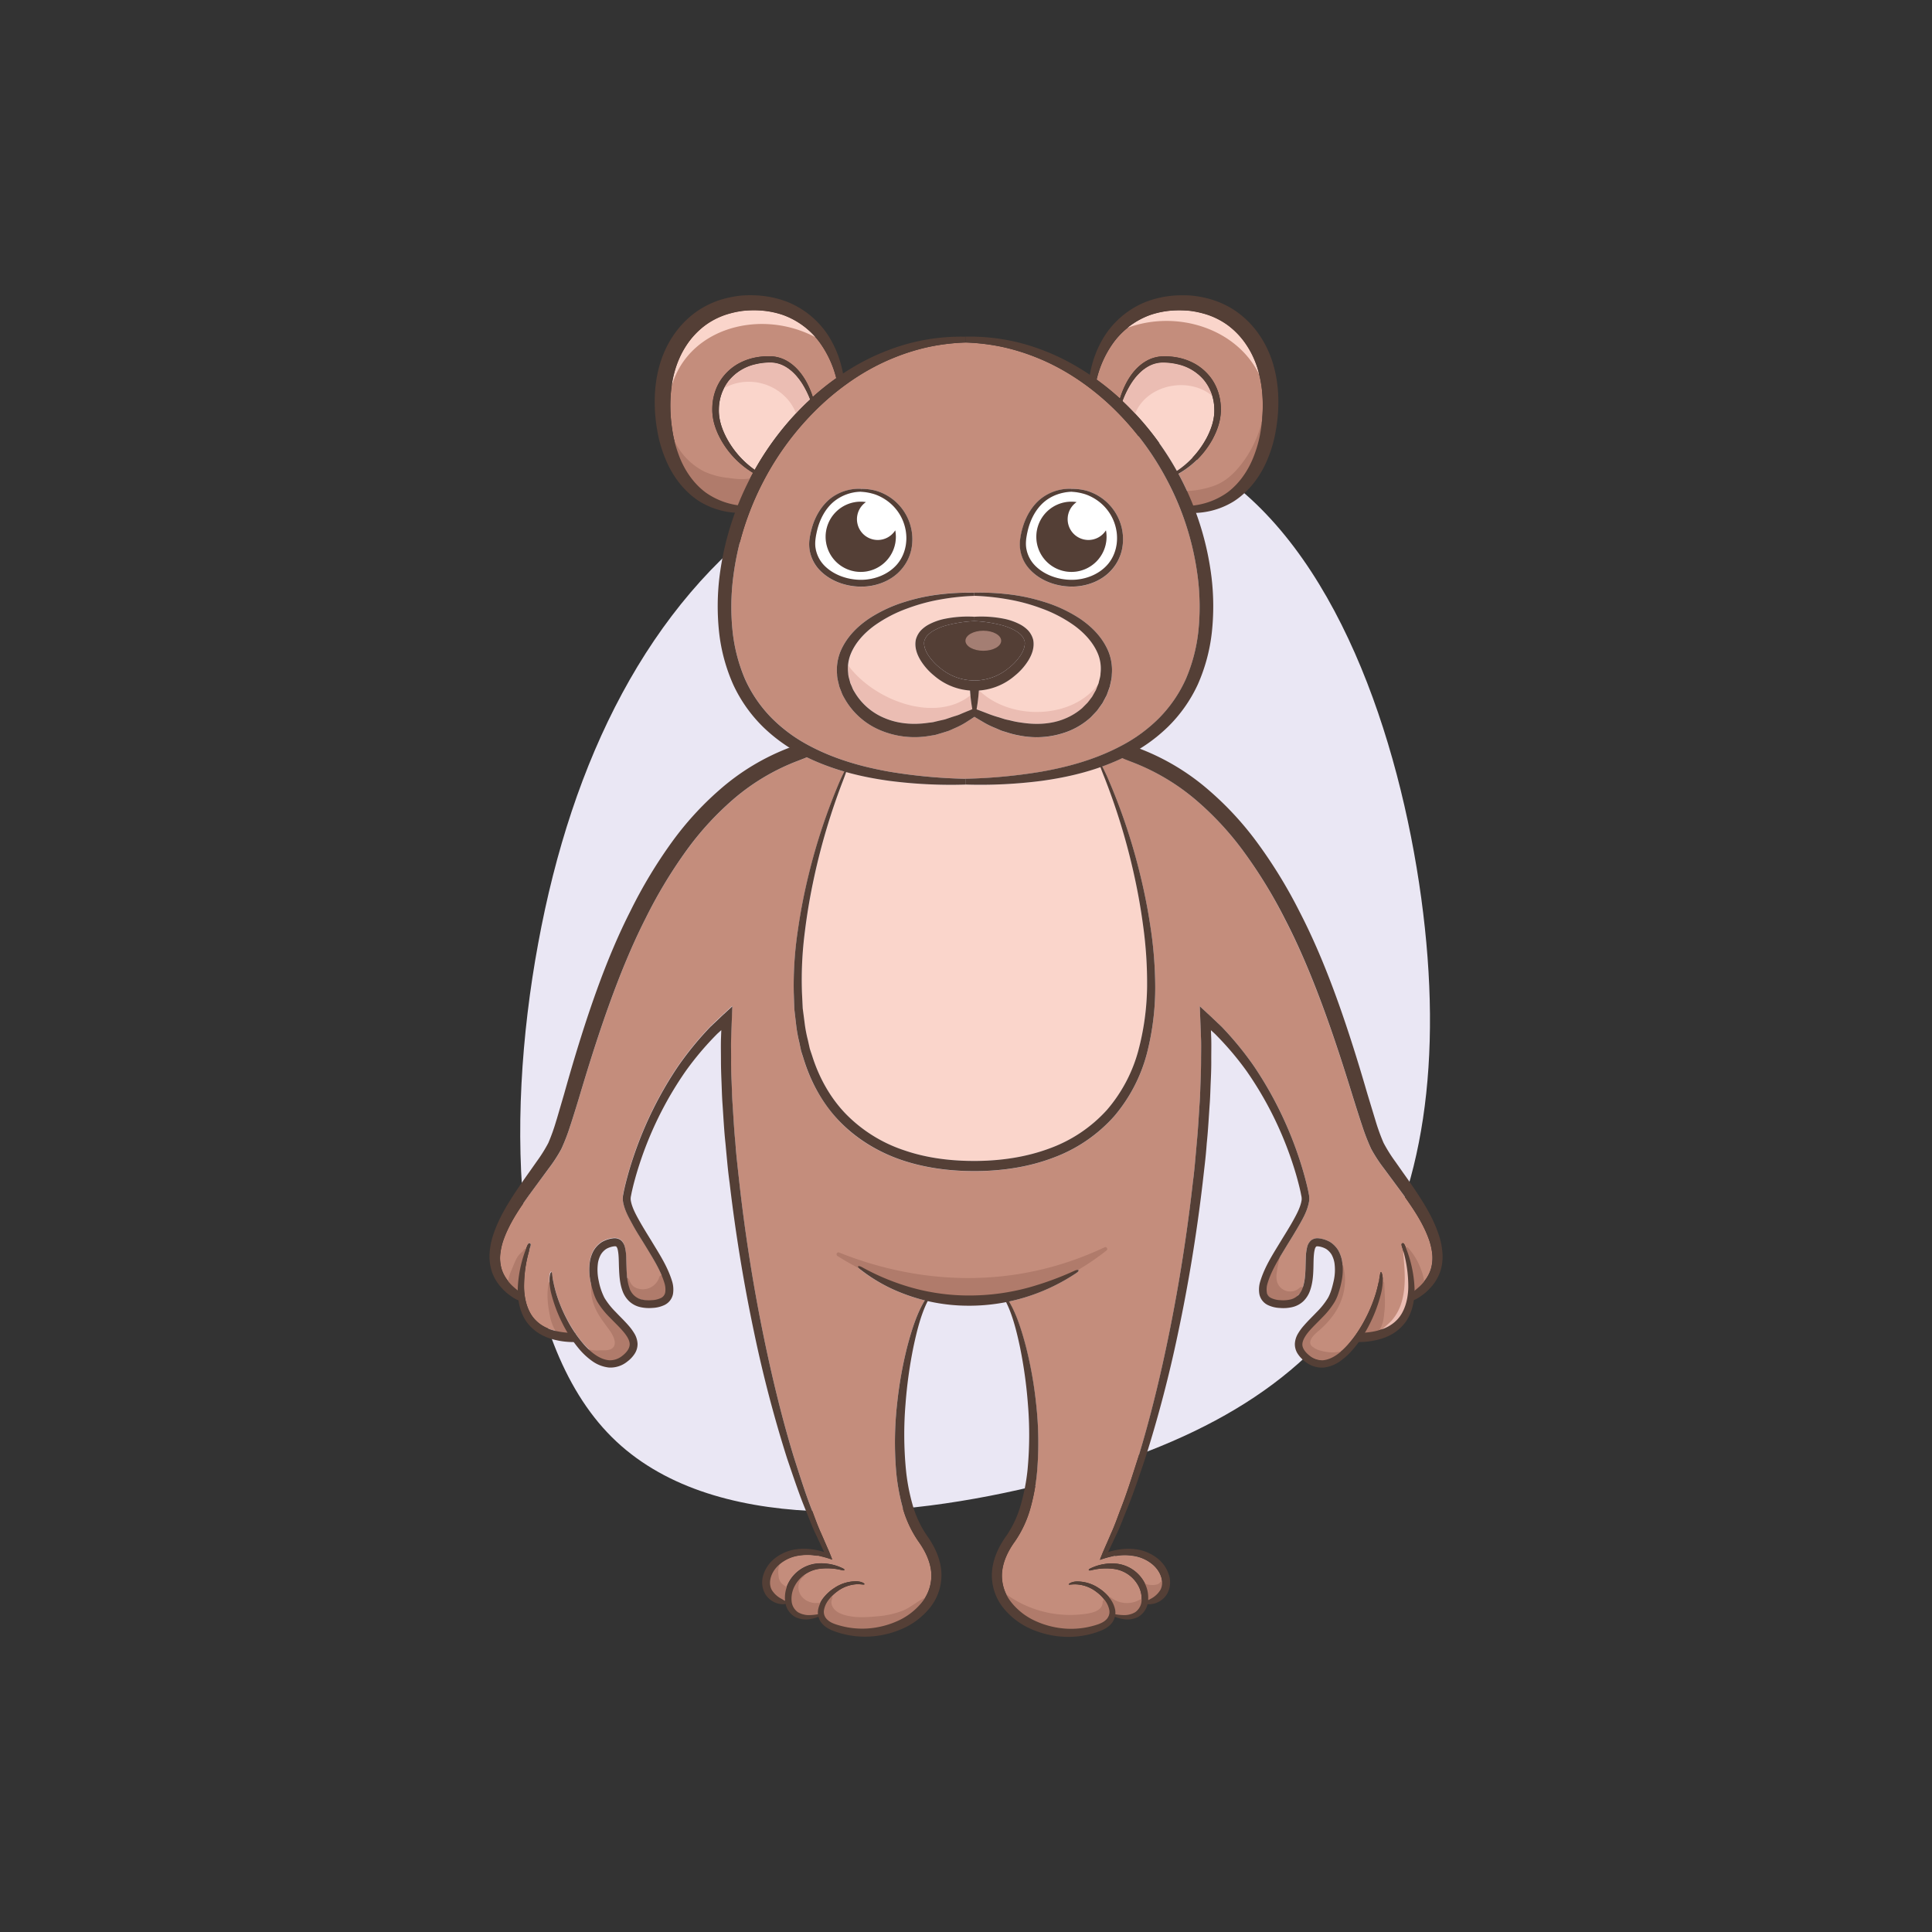 <svg id="Layer_1" data-name="Layer 1" xmlns="http://www.w3.org/2000/svg" viewBox="0 0 1200 1200"><rect x="0" y="0" width="1200" height="1200" fill="#333333" stroke="none"/><defs><style>.cls-2{fill:#c48d7c}.cls-3{fill:#fad5cb}.cls-4{fill:#ebbdb3}.cls-10,.cls-6{fill:#543f36}.cls-8{fill:#b07b6b}.cls-10{fill-rule:evenodd}</style></defs><path d="M483.09 318c-80.3 57.42-127.83 153.71-148.8 267.87C313.22 699.75 318.56 831.48 380 892.6s178.47 51.67 269.83 28.67c91.41-23.16 156.89-59.76 195.71-119.71 38.88-60.12 50.88-143.49 37.22-243.74-13.71-100.08-53.08-217-129.47-266.23-76.6-49.28-189.75-30.97-270.2 26.41z" fill="#eae7f4"/><g id="medved"><path class="cls-2" d="M784.3 248.6a96 96 0 01-1 17.39 76.29 76.29 0 01-3.94 16c-3.61 10.05-9.6 18.46-17 23.94a45.22 45.22 0 01-21.2 8.07 177.34 177.34 0 00-8.91-19.17c-.09-.18-.18-.32-.27-.5a56.19 56.19 0 0020.93-21.11c3-5.49 5.51-12 5.39-19.23-.09-7-2.17-14.55-7.12-20.45a32.28 32.28 0 00-8.5-7.27 35.71 35.71 0 00-10-3.91 41.64 41.64 0 00-10.23-1 21.78 21.78 0 00-9.81 2.53c-5.84 3.16-9.75 8.14-12.46 12.91a53.22 53.22 0 00-4.53 10.79c-.51-.51-1-.95-1.55-1.43a159.2 159.2 0 00-12.94-10.37 64 64 0 0110.08-22.48 48.73 48.73 0 0123.34-17.65 54.08 54.08 0 0115.8-2.83 73.14 73.14 0 018.35.23 57 57 0 018.29 1.61 46.69 46.69 0 0115.47 7.25 49 49 0 0112 12.82c6.65 10.04 9.42 22.18 9.81 33.86z"/><path class="cls-3" d="M782.12 232.65a57.3 57.3 0 00-7.66-18 49 49 0 00-12-12.82 46.69 46.69 0 00-15.46-7.22 57 57 0 00-8.29-1.61 73.14 73.14 0 00-8.35-.23 54.14 54.14 0 00-15.8 2.83 49.07 49.07 0 00-14.25 8c31.12-11.41 68.03.67 81.81 29.05zm-27.9 21.41c.24 6.23-1.82 12.22-4.5 17.44A57.58 57.58 0 01731 292.55a178.59 178.59 0 00-33.75-43.5 57.56 57.56 0 015.31-10.88c2.8-4.35 6.58-8.65 11.65-11.15a18.51 18.51 0 018.26-1.88 39.33 39.33 0 019.24 1.14 29.73 29.73 0 0116.19 9.92 29 29 0 016.32 17.86z"/><path class="cls-4" d="M752.92 245.85a26.47 26.47 0 00-5-9.65 29.73 29.73 0 00-16.19-9.92 39.33 39.33 0 00-9.24-1.14 18.51 18.51 0 00-8.26 1.88c-5.07 2.5-8.85 6.8-11.65 11.15a57.56 57.56 0 00-5.31 10.88c2.66 2.5 5.25 5.13 7.79 7.84 7.19-18.04 33.13-23.26 47.86-11.04z"/><path class="cls-2" d="M519.42 234.89a159.92 159.92 0 00-14.1 11.21l-.51.45a53.3 53.3 0 00-4.2-9.81c-2.72-4.74-6.61-9.74-12.46-12.91a21.81 21.81 0 00-9.81-2.53 41.64 41.64 0 00-10.23 1 35.65 35.65 0 00-10.05 3.91 32.08 32.08 0 00-8.49 7.27c-4.95 5.9-7 13.47-7.13 20.45-.12 7.22 2.36 13.74 5.4 19.23a56.3 56.3 0 0019.88 20.51c-.2.36-.38.75-.59 1.1a177.91 177.91 0 00-8.86 19 44.52 44.52 0 01-19.88-7.87c-7.45-5.48-13.45-13.89-17.05-23.94a76.29 76.29 0 01-3.94-16 96 96 0 01-1-17.39c.38-11.68 3.16-23.82 9.84-33.92a48.8 48.8 0 0112-12.82 46.69 46.69 0 0115.47-7.25 56.73 56.73 0 018.29-1.61 73.08 73.08 0 018.35-.23 54.14 54.14 0 0115.8 2.83 48.77 48.77 0 0123.34 17.65 64 64 0 019.93 21.67z"/><path class="cls-3" d="M506.61 209.54a48.89 48.89 0 00-20.4-13.94 54.14 54.14 0 00-15.8-2.83 73.08 73.08 0 00-8.35.23 56.73 56.73 0 00-8.29 1.61 46.69 46.69 0 00-15.47 7.25 49 49 0 00-12.05 12.82 61.07 61.07 0 00-9.08 25.21c10.46-36.45 55.56-48.42 89.44-30.35zm-3.47 38.56a178.84 178.84 0 00-34.37 43.76A57.57 57.57 0 01451 271.5c-2.68-5.22-4.74-11.21-4.5-17.44a29 29 0 016.35-17.86 29.67 29.67 0 0116.22-9.92 38.9 38.9 0 019.21-1.14 18.51 18.51 0 018.26 1.88c5.06 2.5 8.85 6.8 11.65 11.15a54.67 54.67 0 014.95 9.93z"/><path class="cls-4" d="M503.14 248.1a54.67 54.67 0 00-4.95-9.93c-2.8-4.35-6.59-8.65-11.65-11.15a18.51 18.51 0 00-8.26-1.88 38.9 38.9 0 00-9.21 1.14 29.67 29.67 0 00-16.22 9.92 24.83 24.83 0 00-3.2 4.94c16.7-9.39 38.11-1.6 44.81 15.61 2.83-3.01 5.71-5.91 8.68-8.65z"/><path d="M665.5 311.6a21.81 21.81 0 1021.79 21.79 21.28 21.28 0 00-.36-3.93 12.92 12.92 0 11-18.24-17.59 18.9 18.9 0 00-3.19-.27zm-28 29.45c-.71-3.66-.06-7.51.81-11.24 1.7-7.36 5.28-13.89 10.34-18.15a27.25 27.25 0 0117-6.2 33.52 33.52 0 018.67 1.58 30.67 30.67 0 018.38 4.59 28.76 28.76 0 0110.7 17.62c1.37 7.27-.24 15.59-5.57 21.58s-13.72 9.36-22.36 9.3-17.17-3.25-22.69-9a20.17 20.17 0 01-5.28-10.08zM534.62 311.6a21.81 21.81 0 1021.83 21.79 21.29 21.29 0 00-.39-3.93 12.92 12.92 0 11-18.22-17.59 18.82 18.82 0 00-3.22-.27zm-27.19 18.21c1.73-7.36 5.31-13.89 10.38-18.15a27.17 27.17 0 0116.93-6.2 33.36 33.36 0 018.68 1.58 30.19 30.19 0 018.37 4.59 28.64 28.64 0 0110.71 17.62c1.37 7.27-.24 15.59-5.55 21.58s-13.71 9.36-22.36 9.3-17.2-3.25-22.71-9a20 20 0 01-5.22-10.08c-.72-3.66-.06-7.51.77-11.24z" fill="#fff"/><path class="cls-6" d="M636.46 398.5c.39 2.53-.71 5.75-2.65 8.65a34.11 34.11 0 01-7.4 7.87 33.17 33.17 0 01-42.33 0 34.28 34.28 0 01-7.39-7.87c-1.94-2.9-3-6.12-2.66-8.65a8.24 8.24 0 011.79-3.58 15.54 15.54 0 013.49-2.89 35.2 35.2 0 018.65-3.64 81.5 81.5 0 0117.29-2.62 81 81 0 0117.26 2.62 35.34 35.34 0 018.67 3.64 15.76 15.76 0 013.49 2.89 8.13 8.13 0 011.79 3.58z"/><path class="cls-3" d="M605.25 383.06a73.43 73.43 0 00-18.31 1.25 37 37 0 00-10.07 3.58 19.29 19.29 0 00-4.83 3.6 13.34 13.34 0 00-3.25 5.94c-.93 4.83.83 9.18 3 12.76a38.56 38.56 0 008.52 9.57 40.5 40.5 0 0022.22 9.12 100.63 100.63 0 001.4 11.6 2.82 2.82 0 00-.45.18l-.48.23-.24.09-.41.18-1.76.69-3.43 1.43a67.87 67.87 0 01-6.92 2.44c-1.13.36-2.26.81-3.43 1.14l-3.48.77-3.43.84c-1.17.23-2.33.29-3.49.47-9.18 1.28-18.42.54-26.56-2.86a38.58 38.58 0 01-19.05-16.49 13.12 13.12 0 01-1.4-2.74c-.39-1-.84-1.88-1.2-2.83-.41-2-1.22-3.91-1.25-5.87a24.08 24.08 0 011.4-11.54c2.83-7.33 8.56-13.45 14.94-18.1a83.89 83.89 0 0120.63-10.73 114.84 114.84 0 0121.22-5.63 146.11 146.11 0 0120.13-2.09 146.86 146.86 0 0120.15 2.09 113.36 113.36 0 0121.23 5.66 85.29 85.29 0 0120.66 10.73c6.38 4.68 12.07 10.83 14.9 18.19a24.68 24.68 0 011.37 11.57c0 2-.8 4-1.19 6l-1.13 2.86-.57 1.46-.77 1.34-1.52 2.75-1.91 2.5-.92 1.25-1.14 1.13-2.23 2.27a40.59 40.59 0 01-11 6.65c-8.11 3.28-17.44 3.75-26.66 2.32a52 52 0 01-7-1.37c-1.17-.27-2.36-.44-3.49-.8l-3.49-1.11c-2.29-.77-4.71-1.31-7-2.32l-3.49-1.37-3.52-1.31a99.14 99.14 0 001.45-11.67 40.53 40.53 0 0022.24-9.12 38.48 38.48 0 008.5-9.57c2.17-3.58 3.9-7.93 3-12.76a13.74 13.74 0 00-3.25-5.94 19.84 19.84 0 00-4.83-3.6 36.85 36.85 0 00-10.11-3.58 73.23 73.23 0 00-18.3-1.25z"/><path class="cls-4" d="M608.16 428.86h-.2a98.91 98.91 0 01-1.37 11.63l3.52 1.31 3.49 1.37c2.26 1 4.68 1.55 7 2.32l3.49 1.11c1.13.36 2.32.53 3.49.8a52 52 0 007 1.37c9.22 1.44 18.55 1 26.66-2.32a40.59 40.59 0 0011-6.65l2.23-2.27 1.14-1.13.92-1.25 1.91-2.5 1.52-2.75.77-1.34.57-1.46 1-2.44c-15.64 21.9-54.24 23.34-74.14 4.2zm-81.31-15.57a19.32 19.32 0 00.08 4.86c0 2 .84 3.9 1.25 5.87.36 1 .81 1.88 1.2 2.83a13.12 13.12 0 001.4 2.74 38.58 38.58 0 0019.05 16.49c8.14 3.4 17.38 4.15 26.56 2.86 1.16-.18 2.32-.24 3.49-.47l3.43-.84 3.48-.77c1.17-.33 2.3-.78 3.43-1.14a67.87 67.87 0 006.92-2.44l3.43-1.43 1.76-.69.41-.18.24-.09.48-.23a2.82 2.82 0 01.45-.18c-.58-3.14-.93-6.11-1.16-8.58-22.06 17.52-59.99 3.1-75.9-18.61z"/><path class="cls-2" d="M605.25 368.12a147.16 147.16 0 00-20.57.93 117 117 0 00-22.15 4.62A87.12 87.12 0 00540.11 384c-7.13 4.74-14 11.24-17.92 20.21a30.65 30.65 0 00-2.29 14.61c0 2.57.83 4.95 1.37 7.43.38 1.19.89 2.35 1.34 3.54a19.55 19.55 0 001.61 3.43 46 46 0 0022.45 20.3 54.58 54.58 0 0031 3.49c1.31-.24 2.63-.36 3.91-.71l3.81-1.14 3.79-1.19c1.22-.51 2.41-1.07 3.61-1.61a50.1 50.1 0 007-3.61l3.34-2.11 2.15-1.4.74.44 1.67 1.05 3.37 2a51.93 51.93 0 007.07 3.46l3.63 1.55c1.23.51 2.51.81 3.76 1.2a47.72 47.72 0 007.66 1.93 54.19 54.19 0 0031.07-2.89 46.21 46.21 0 0013.17-8.32l2.69-2.8 1.31-1.4 1.13-1.55 2.24-3.13 1.79-3.37.86-1.7.66-1.76 1.28-3.57c.45-2.48 1.22-4.86 1.22-7.4a31.12 31.12 0 00-2.24-14.61c-3.9-9-10.79-15.53-17.91-20.3A87.89 87.89 0 00648 373.7a115.71 115.71 0 00-22.18-4.65 147.85 147.85 0 00-20.57-.93zm138.83-8.64a146.26 146.26 0 01.3 32.31 102.94 102.94 0 01-7.78 29.93 82.65 82.65 0 01-16.69 24.36 94.92 94.92 0 01-22.13 16.46 8 8 0 01-.86.47c-16.55 8.89-34.22 13.57-50.77 16.43a327.39 327.39 0 01-46.48 4.29 327.12 327.12 0 01-46.47-4.29c-16.55-2.86-34.2-7.54-50.77-16.44-.84-.44-1.7-.89-2.54-1.37a96.37 96.37 0 01-20.45-15.56 82.46 82.46 0 01-16.69-24.36 103 103 0 01-7.75-29.92 146.87 146.87 0 01.3-32.31 170.21 170.21 0 019.72-40 179.23 179.23 0 019.3-20.87 177.29 177.29 0 0135.87-47.22 157.67 157.67 0 0115.56-12.79 139 139 0 0129-16.22 135.27 135.27 0 0123-7.1 137.7 137.7 0 0121.94-2.56 137.56 137.56 0 0121.94 2.56 135.09 135.09 0 0123 7.1c15.47 6.26 30.77 16.13 44.6 29a177.47 177.47 0 0135.86 47.22 184.61 184.61 0 019.48 21.32 171.52 171.52 0 019.51 39.56zm-47.22-18.13a30.8 30.8 0 000-12.79A31.35 31.35 0 00675 304.83a33.77 33.77 0 00-9.36-1.19 28.93 28.93 0 00-18.72 5.84c-5.82 4.47-10 11.57-12 19.47a39.66 39.66 0 00-1.22 6.08 22.49 22.49 0 00.09 6.65 23.82 23.82 0 006 12.22c6.44 6.83 16 10.35 25.67 10.47s19.41-3.7 25.43-10.89a27.74 27.74 0 005.97-12.13zm-130.85 0a31.4 31.4 0 00-21.88-36.52 34 34 0 00-9.39-1.19 28.82 28.82 0 00-18.69 5.84C510.21 314 506 321.05 504 329a48.45 48.45 0 00-1.23 6.08 23.22 23.22 0 006.17 18.87c6.41 6.83 16 10.35 25.64 10.47S554 360.67 560 353.48a28.07 28.07 0 006-12.13z"/><path class="cls-2" d="M321.58 799.86v1.64c-.86-.68-1.87-1.55-3-2.56-2.92-2.77-6.61-7.31-7.57-13.15a23 23 0 01-.18-7.63 38.63 38.63 0 011.76-7.63c3.58-10.38 10-19.86 16.31-28.62l11.74-15.86a93.06 93.06 0 008-12.26 120.39 120.39 0 005.46-14.22l.63-1.84c1.69-5.25 3.3-10.5 4.88-15.69 10.77-36.07 24.09-77.51 41.29-111.37a293.07 293.07 0 0125.38-42.22 183.24 183.24 0 0127-30 134.19 134.19 0 0141.65-25.61l4.07-1.54a11.87 11.87 0 002.05-1 140.36 140.36 0 0023.41 8.94c-.84 1.58-1.88 3.79-3 6.38a372 372 0 00-19.14 57.66 354.13 354.13 0 00-6.77 34.85 231.37 231.37 0 00-2.55 38.51c.12 3.34.24 6.7.36 10.1.39 3.4.78 6.83 1.19 10.26a84.18 84.18 0 001.85 10.31c.39 1.73.75 3.46 1.14 5.22s1 3.4 1.58 5.1a96.2 96.2 0 0021.76 38.31c10.43 11.12 24.12 19.52 39 24.59s31 7.1 47.11 6.92 32.13-2.62 46.89-8.2a94 94 0 0038.19-25.91 98.42 98.42 0 0020.33-39.11 163.59 163.59 0 005.13-41.17 252 252 0 00-3.13-38.43 351.26 351.26 0 00-7.1-34.79 365.94 365.94 0 00-19.67-57.48 142.51 142.51 0 00-3-6.32 131.18 131.18 0 0012.55-5.21 13.82 13.82 0 001.91.89l4 1.55A136.42 136.42 0 01745 498.82a187.46 187.46 0 0127.28 29.87 296.66 296.66 0 0125.72 42.1c17.77 34.13 31.43 75.33 42.46 111.14 1.61 5.18 3.25 10.4 5 15.65l.63 1.82a124.86 124.86 0 005.55 14.22 94.45 94.45 0 008 12.25l11.71 15.83c6.59 9.21 12.79 18.33 16.37 28.68a40.09 40.09 0 011.79 7.78 24.31 24.31 0 01-.21 7.69c-1 5.84-4.65 10.41-7.57 13.15-1.23 1.07-2.27 2-3.13 2.65v-1.76a76.75 76.75 0 00-5.79-25.89c-.44-1-.89-2.09-1.76-1.79s-.47 1.4-.15 2.47a78.9 78.9 0 013.82 25.16c-.21 8.29-2.71 15.54-6.92 19.83-3.45 3.64-8 6-14 7.21a44.4 44.4 0 01-6.14.84c1.28-2.15 2.45-4.3 3.52-6.47a89.48 89.48 0 006.46-17.25 34.78 34.78 0 001.19-10.05c-.15-2.5-.74-3.88-1.1-3.82s-.54 1.44-.93 3.7a89.46 89.46 0 01-2.17 9.33 91.82 91.82 0 01-6.8 16.43 88.55 88.55 0 01-5.28 8.79 65 65 0 01-5.3 6.8c-4.21 4.68-9.6 9.21-15.62 9.72a12 12 0 01-8.29-2.92c-2.57-2-4.59-4.62-4.41-7.22s2.14-5.6 4.5-8.28 5.18-5.37 7.9-8.2a51.37 51.37 0 007.67-9.68 29.2 29.2 0 002.5-6 45.4 45.4 0 001.61-6.09 36.17 36.17 0 00.51-13.08 21.12 21.12 0 00-2.33-6.65 15.74 15.74 0 00-5.15-5.34 18.07 18.07 0 00-7-2.29 6.48 6.48 0 00-4.86 1.28 8.36 8.36 0 00-2.35 3.9 31.16 31.16 0 00-.9 7l-.18 6.5c-.15 4.26-.47 8.5-1.82 12.19a10.44 10.44 0 01-7.69 7.16 20 20 0 01-6 .38 14.77 14.77 0 01-5.66-1.25 4.82 4.82 0 01-2.84-3.52 12.93 12.93 0 01.45-5.72c2.45-8.26 7.63-16.25 12.49-24.27 2.48-4 5-8.08 7.43-12.34s4.8-8.56 5.84-14.1a10.52 10.52 0 00.15-2.21 12.92 12.92 0 00-.2-2.15c-.24-1.22-.45-2.45-.75-3.67-.53-2.41-1.13-4.83-1.78-7.21-1.29-4.8-2.81-9.54-4.42-14.28a239.37 239.37 0 00-11.68-28 230.9 230.9 0 00-15.57-26.71 204 204 0 00-20-24.42c-2.41-2.26-4.83-4.56-6.92-6.5-2.8-2.62-5.18-4.79-6.64-6.17.23 6.89.5 13.78.77 20.63.12 4.33 0 8.68 0 13s-.12 8.65-.3 12.91-.27 8.56-.53 12.82c-.6 8.47-1 16.9-1.79 25.22-.39 4.15-.75 8.29-1.11 12.4s-.89 8.2-1.34 12.26c-3.66 32.49-8.61 63.35-14.37 92s-12.22 55-19.4 78.46c-3.76 11.69-7.22 22.84-11.24 33-1.94 5.13-3.67 10.14-5.82 14.76-1 2.42-2 4.77-3.07 7.07-.71 1.64-1.43 3.28-2.11 4.92-.6 1.46-1.26 3-1.73 4.38a62.8 62.8 0 017-2.06l1.7-.42c.24-.14.72 0 .84 0h.59c.78-.09 1.52-.24 2.27-.3a33 33 0 018.35.3 24.25 24.25 0 0112 5.36c5.78 5 7.19 11.72 4.77 16a15.34 15.34 0 01-6.08 5.49c-.57.32-1.1.62-1.52.89A19.79 19.79 0 00711 983.3a22.35 22.35 0 00-17.89-12.11 30.74 30.74 0 00-15.89 3c-.65.3-1 .69-.95 1s.66.33 1.34.18a37.39 37.39 0 0115-.78 20.37 20.37 0 0114.61 10.65 16.85 16.85 0 011.84 9.21 9.21 9.21 0 01-3.87 6.91 13 13 0 01-7.34 1.82 27.71 27.71 0 01-5.09-.53 10.53 10.53 0 00-.12-2.93 17.41 17.41 0 00-4-7.93 26.78 26.78 0 00-6.08-5.3 24.07 24.07 0 00-13.8-4.21c-3.22.12-5.13 1.52-4.95 1.82s2.12-.18 5 0a22.18 22.18 0 0112.19 4.62 24.16 24.16 0 015.13 5.07 14.47 14.47 0 012.89 6.47 6.62 6.62 0 01-2.24 5.93c-1.75 1.61-4.23 2.57-7.06 3.37a52.33 52.33 0 01-17.68 2 54.49 54.49 0 01-18.42-4.5 40.61 40.61 0 01-15.51-11.81 26.58 26.58 0 01-5.78-18.51c.54-6.74 3.64-13.36 8-19.32a69.07 69.07 0 009.93-21.73 123.93 123.93 0 003.9-22.3 216.16 216.16 0 00-.65-41.62 252.37 252.37 0 00-6.45-35.77c-2.78-10.53-5.91-20-10.38-27.58a115.06 115.06 0 0014.22-4 120.57 120.57 0 0027.43-13.62c1.19-.75 1.85-1.52 1.64-1.88s-1.22-.24-2.5.33a195.52 195.52 0 01-28.09 10.31 143.52 143.52 0 01-16.75 3.55 135.77 135.77 0 01-21.63 1.52 130.69 130.69 0 01-38.16-5.87 144.86 144.86 0 01-27.45-11.69c-1.22-.65-2.24-.86-2.45-.5s.36 1.13 1.46 2a100.22 100.22 0 0026.78 15 97.58 97.58 0 0013.23 4.11 1.67 1.67 0 00-.15.24c-4.62 7.66-7.78 17.29-10.61 28a248.18 248.18 0 00-6.41 35.77 216.13 216.13 0 00-.66 41.62 126.56 126.56 0 003.88 22.3 69.84 69.84 0 0010 21.73c4.32 6 7.42 12.58 8 19.32a26.59 26.59 0 01-5.79 18.51A40.45 40.45 0 01557.1 1007a54.15 54.15 0 01-18.39 4.5 52.3 52.3 0 01-17.68-2 17.32 17.32 0 01-7.07-3.37 6.62 6.62 0 01-2.23-5.93 14 14 0 012.89-6.47 24.16 24.16 0 015.13-5.07 22.07 22.07 0 0112.19-4.66c2.83-.15 4.77.48 4.95 0s-1.7-1.7-4.92-1.82a24.16 24.16 0 00-13.83 4.21 27.35 27.35 0 00-6.06 5.3 17.49 17.49 0 00-4 7.93 9.5 9.5 0 00-.12 2.93 27.73 27.73 0 01-5.1.53 13 13 0 01-7.33-1.82 9.22 9.22 0 01-3.88-6.91 16.68 16.68 0 011.85-9.21 20.35 20.35 0 0114.61-10.65 37.37 37.37 0 0115 .78c.69.15 1.23.09 1.35-.18s-.3-.66-1-1a30.7 30.7 0 00-15.89-3 22.39 22.39 0 00-17.89 12.11 19.84 19.84 0 00-2.14 11.06c-.54-.36-1.25-.78-2.12-1.28a15 15 0 01-6.08-5.49c-2.44-4.26-1-10.94 4.77-16a24 24 0 0112-5.36 33.08 33.08 0 018.35-.3c.75.06 1.52.21 2.3.3h.56c.12.06.63-.11.84 0l1.7.42a62.8 62.8 0 017 2.06c-.44-1.34-1.13-2.92-1.7-4.38l-2.14-4.92c-1-2.3-2-4.65-3.07-7.07-2.15-4.62-3.88-9.63-5.82-14.76-4-10.13-7.45-21.28-11.21-33-7.18-23.49-13.65-49.87-19.43-78.46s-10.71-59.48-14.34-92q-.68-6.09-1.34-12.26c-.39-4.11-.75-8.25-1.11-12.4-.83-8.32-1.22-16.75-1.82-25.22-.26-4.26-.35-8.53-.53-12.82s-.33-8.59-.3-12.91-.09-8.64 0-13c.24-6.85.51-13.74.77-20.63l-6.67 6.17c-2.09 1.94-4.51 4.24-6.89 6.5a204 204 0 00-20 24.42 230.9 230.9 0 00-15.57 26.71 239.59 239.59 0 00-11.71 28c-1.61 4.74-3.1 9.48-4.41 14.28-.63 2.38-1.26 4.8-1.79 7.21-.3 1.22-.51 2.45-.75 3.67a13.39 13.39 0 00-.12 4.38c1.05 5.54 3.55 9.78 5.87 14.1s4.92 8.32 7.4 12.34c4.86 8 10.05 16 12.49 24.27a12.5 12.5 0 01.45 5.72 4.82 4.82 0 01-2.84 3.52 14.77 14.77 0 01-5.66 1.25 20 20 0 01-6-.38 10.48 10.48 0 01-7.69-7.16c-1.34-3.69-1.67-7.93-1.82-12.19l-.18-6.5a31.16 31.16 0 00-.9-7 7.89 7.89 0 00-2.35-3.9 6.45 6.45 0 00-4.86-1.28 18.12 18.12 0 00-7 2.29 15.74 15.74 0 00-5.15 5.34 20.33 20.33 0 00-2.3 6.65 35.52 35.52 0 00.48 13.08 50.4 50.4 0 001.61 6.09 29.36 29.36 0 002.53 6 50.07 50.07 0 007.66 9.66c2.75 2.83 5.52 5.45 7.9 8.2s4.42 5.63 4.51 8.28-1.85 5.22-4.42 7.22a12 12 0 01-8.28 2.92c-6-.51-11.42-5-15.63-9.72a64.31 64.31 0 01-5.42-7 90.72 90.72 0 01-5.16-8.61 89.5 89.5 0 01-6.77-16.43 90.9 90.9 0 01-2.2-9.33c-.36-2.26-.51-3.67-.93-3.7s-.95 1.32-1.1 3.82a34.78 34.78 0 001.36 10.33 91.5 91.5 0 006.49 17.27c1.07 2.17 2.24 4.32 3.52 6.47a44.65 44.65 0 01-6.11-.84c-6-1.19-10.59-3.57-14-7.21-3.16-3.25-5.4-8.23-6.35-14.07a35.73 35.73 0 01-.54-5.76 79.66 79.66 0 013.79-25.16c.35-1.07.71-2.17-.15-2.47s-1.29.68-1.76 1.79a76 76 0 00-5.82 25.84z"/><path class="cls-3" d="M683.53 476.46c.57 1.7 1.44 4 2.51 6.59a400.89 400.89 0 0117.77 57.63c2.47 10.94 4.65 22.47 6.26 34.58a254.6 254.6 0 012.41 37.74 162.19 162.19 0 01-5.48 39.68 93.66 93.66 0 01-19.44 36.7 88.88 88.88 0 01-35.84 24c-14 5.21-29.27 7.54-44.77 7.69s-30.92-1.67-45.05-6.5a90.38 90.38 0 01-36.67-22.81c-9.87-10.25-16.63-22.83-20.75-35.86-.5-1.61-1.13-3.22-1.58-4.86s-.74-3.31-1.1-5a82.38 82.38 0 01-1.94-9.9c-.42-3.34-.86-6.61-1.28-9.89-.15-3.31-.33-6.59-.48-9.84a231.43 231.43 0 011.9-37.69c1.46-12.14 3.52-23.68 5.93-34.62a405.09 405.09 0 0117.23-57.83c1-2.69 1.91-5 2.48-6.71a199.77 199.77 0 0026.69 5.44 298.19 298.19 0 0047.34 2.32A298 298 0 00647 485a184.25 184.25 0 0036.53-8.54z"/><ellipse cx="610.76" cy="397.98" rx="11.09" ry="6.23" fill="#a47e73"/><path class="cls-8" d="M352.74 826.72c-3.17-5.56-6.1-11.29-7.63-17.5l-.72-3.52a1.21 1.21 0 00-1.31-1.06 33.11 33.11 0 01.57-6.66c.39-1.87-2.48-2.67-2.87-.79-1.38 6.68-.57 13.52.8 20.13a27.56 27.56 0 003.12 8.76c1.56 2.53 3.94 3 6.76 2.88a1.5 1.5 0 001.28-2.24zm-27.51-50.35c-.17.28-.31.56-.48.84a13.85 13.85 0 00-3.45 3.67 32.64 32.64 0 00-2.21 4.67q-1.05 2.48-2.09 5a13.64 13.64 0 00-.86 2.75 12.27 12.27 0 00-.55 4.45 2.4 2.4 0 001.55 2.39 15.4 15.4 0 013.41 2 1.49 1.49 0 001.81-.23 1.57 1.57 0 00.23-1.81c-.11-.24-.25-.47-.38-.7a1.63 1.63 0 00.59-1.16v-4.34c.14-.79.27-1.58.46-2.36.51-2.08 1.14-4.14 1.64-6.22a1.4 1.4 0 00-.43-1.4c1.12-2 2.21-4 3.36-6a1.49 1.49 0 00-2.6-1.55zm534.57 20.85a1.39 1.39 0 00-.5-1.07v-.66c0-1.92-3-1.93-3 0 .08 3.18.2 6.37.3 9.56a1.23 1.23 0 00-.38.13A3.3 3.3 0 00855 809a1 1 0 000 .17 34 34 0 01-2.81 8.13c-1.22 2.42-2.83 4.58-4.25 6.88-1.19 1.94-2.57 4.52.63 5.15A7.31 7.31 0 00855 828c3.28-2.79 4.46-7.69 4.71-12 .95-6.14.29-12.57.09-18.78zm23.02-8.22a41.65 41.65 0 00-8.07-13.81c-1.27-1.44-3.37.68-2.11 2.11.6.68 1.15 1.39 1.7 2.11a1.49 1.49 0 00-.67 2.05c3.17 5.85 3.34 12.66 3.49 19.16a1.51 1.51 0 002.25 1.28c2.22-.94 5.4-2.34 5.22-5.19a30.26 30.26 0 00-1.81-7.71zm-75.53 10.79a8.56 8.56 0 01-12.82-1.11c-1.65-2.28-1.84-5-1.52-7.77.37-3.18 1.16-6.34 1.78-9.48.31-1.56-1.91-2.74-2.72-1.14-3.33 6.54-7.37 14.65-5.35 22.21 2.14 8 13.12 6.31 18.66 3.41a1.35 1.35 0 00.61-1.78 11.49 11.49 0 003.47-2.23c1.4-1.32-.71-3.42-2.11-2.11zm-394.89-6.62a1.51 1.51 0 00-2.88 0 10.66 10.66 0 01-14.83 6.58c-2.14-1-3.08-2.79-3.9-4.94-.69-1.77-3.57-1-2.88.8a12.91 12.91 0 003.61 5.59c-1.1.32-1.14 2.08-.21 2.74a22.09 22.09 0 0016.93 3.66c2.75-.55 5-2.23 5.47-5.11.51-3.06-.38-6.43-1.31-9.32zM708 993.55a16.21 16.21 0 01-17.75-1.1 1.53 1.53 0 00-2.1 0 1.48 1.48 0 000 2.1 18.92 18.92 0 002.88 1.83 2.76 2.76 0 00-1.85 1.12c-.07-.2-.1-.39-.18-.59a1.18 1.18 0 00-1.28-.69 10.67 10.67 0 00.15-1.17 1.5 1.5 0 00-3 0c0 6.17-8.27 7.12-12.85 7.62a67.64 67.64 0 01-46.7-12.2c-1-.72-2.68.49-2.19 1.68 3.47 8.37 12.74 12.34 20.62 15.51a61 61 0 0014.65 4.34 21.08 21.08 0 006.49-.2 1.25 1.25 0 001.12.47c5.84-.33 12.68-.76 18-3.54a10.51 10.51 0 005.48-6.92 7.27 7.27 0 004.84 2.17 37.42 37.42 0 004.85-.14 13 13 0 004.42-.83 8.41 8.41 0 003.22-3l3.2-4.38c.88-1.3-.87-2.79-2.02-2.08zm14.52-11.14a1.53 1.53 0 00-2 .53 3.91 3.91 0 01-1.56 1.08 8.48 8.48 0 01-2.69.45c-1.75 0-3.51 0-4.93-.94a1.49 1.49 0 10-1.51 2.57 6.26 6.26 0 001.34.68 1.55 1.55 0 00.23 1.76l.21.26a3.77 3.77 0 00-.18.57 5.35 5.35 0 00.61 3.34c.65 1.22 2 1.23 3.19.78 1.85-.72 3.13-2.38 4.32-3.89a43.94 43.94 0 003.54-5.15 1.52 1.52 0 00-.57-2.04zM574.8 992.3c-5 2.14-8.95 6-14 8.09a56.38 56.38 0 01-16.48 3.58c-5.72.51-11.65.89-17.31-.28-2.76-.57-5.69-1.43-7.88-3.27s-3.47-4.68-2.26-7.33c.8-1.73-1.77-3.25-2.57-1.51a8.39 8.39 0 00-.77 3.67 1.52 1.52 0 00-2 .54 10.08 10.08 0 00-.66 1.76 2.08 2.08 0 00-1.55-1.85 18.47 18.47 0 00-3.07 0 13.66 13.66 0 01-3.28-.67 10.76 10.76 0 01-5.11-3.53c-2.86-3.69-2.64-9.13 1.19-12.08a1.55 1.55 0 00.54-2 1.5 1.5 0 00-2-.54 11.58 11.58 0 00-4.53 8.08 1.23 1.23 0 00-1.59 1c-.92 4.34-1.46 9.83 1.28 13.66s7.92 3.76 12.33 3.8a7.82 7.82 0 003.3-.34 4.43 4.43 0 002.09-2.24 1.18 1.18 0 00.07-.2 9.42 9.42 0 003.11 6.83 14 14 0 006.85 2.83c3 .56 5.93 1 8.89 1.56a29.44 29.44 0 008.63.52c3-.36 5.92-1 8.86-1.6 5.47-1.05 10.73-2.19 15.69-4.84a55.62 55.62 0 0014.12-11.25 1.5 1.5 0 00-1.89-2.39zm-84.99-4.15a1.4 1.4 0 00-.47-2 17.68 17.68 0 01-3.81-2.65 6.86 6.86 0 01-1.87-4.11c-.54-3.43-.48-7.36 2.26-9.87 1.41-1.31-.7-3.41-2.11-2.11a10.79 10.79 0 00-3.29 7.28 1.46 1.46 0 00-1.76 1.39c-.35 3.08-1.48 5.93-.84 9.07.51 2.53 1.71 5.54 3.83 7.13 1.66 1.25 5.13 3 7.07 1.56 1.54-1.09 1.65-3.78.99-5.69zm196.32-213.46c-58.25 27.53-117.31 22.37-165 3.25-1.29-.52-2.15 1.42-1 2.16 35.12 22 100.33 49 167.08-3.34 1.14-.84.15-2.65-1.08-2.07z"/><path d="M466.91 296.92c-4.89 1.25-10.08.53-15-.13a47.19 47.19 0 01-14.45-3.89 41.24 41.24 0 01-17.86-17.67c-1.84-3.37-7-.36-5.15 3A49.85 49.85 0 00425 291.61a2.59 2.59 0 00-.17 4.15 186.59 186.59 0 0016.59 12.78c2.84 1.95 5.74 4.13 9 5.39a11.23 11.23 0 004.37.73c1.74 0 3.64.42 5.25-.45 1.4-.76 2.22-2.26 3.06-3.54s1.92-2.7 2.69-4.11a4.41 4.41 0 00.46-3.42 22.68 22.68 0 002.29-.47c3.67-.94 2.09-6.67-1.63-5.75z" fill-rule="evenodd" fill="#b07b6b"/><path class="cls-8" d="M790.74 256.85c.56-3.75-5.18-5.37-5.75-1.58a70.08 70.08 0 01-15.18 34.56c-4.09 4.92-8.73 9.07-14.72 11.53a56.26 56.26 0 01-18.55 3.64c-3.72.18-3.81 5.79-.27 5.92a2.73 2.73 0 00-.24 1.14c0 1.45 1.38 3.19 3 3a29.9 29.9 0 003.63-.73 3.53 3.53 0 002.28.33c5.29-.93 10.47-2.18 15.11-5 4.26-2.57 8.75-5.58 12.1-9.28a3 3 0 00-.1-4.17c.48-.52 1-1 1.45-1.54a75.54 75.54 0 0017.24-37.82zm41.46 582.73a26.3 26.3 0 01-11.8-.62 12.79 12.79 0 01-5.77-3c-2.91-3.3 2.48-7.71 4.73-9.64a52.77 52.77 0 009.76-10.91c5.57-8.47 7.85-18.94 5.21-28.83a2.83 2.83 0 00-4.19-1.72 6 6 0 01-.21 5.12 5.64 5.64 0 01-.71 2.35c.95 9.36-3.05 18.53-9.48 25.42-3.35 3.59-8 6.34-10.41 10.74a11.43 11.43 0 00-1.35 5.76 3.41 3.41 0 00.09 2.69c1.84 4.14 6.21 6.43 10.35 7.67a31.7 31.7 0 0011.58 1.11 9.05 9.05 0 015.26-5.13 3.22 3.22 0 00-3.06-1.01zm-446.94-18.2a3.07 3.07 0 00-3.7-1.09c-.93-1.22-1.87-2.43-2.71-3.67-3.05-4.5-5.6-9.7-5.8-15.18-3.55-.5-4.93-4-4.16-6.91a2.32 2.32 0 00-1.43 1.93 28.72 28.72 0 002.4 16.36c2.22 5 5.63 9.07 8.78 13.48 1.94 2.7 5.36 8.7 1.36 11.35-2 1.37-5.49 1-7.82 1.1a23.36 23.36 0 01-8.55-1.13 2.52 2.52 0 00-2.45.45 4.89 4.89 0 011.37 1.53 11.89 11.89 0 00.74 1.11 22.3 22.3 0 002.94 2.89 27.29 27.29 0 004.81 2.82 16.93 16.93 0 003.51 1 6.1 6.1 0 012.8 1.11 16.7 16.7 0 008.07-2.93c3.49-2.44 6.51-6.41 6.35-10.86-.15-4.91-3.77-9.54-6.51-13.36z"/><path class="cls-4" d="M877 801c-.16-4.28-.4-8.52-.85-12.78 0-.2 0-.4-.09-.6q-.14-.9-.3-1.8c-.19-1-.42-2.07-.67-3.1s-.55-2-.88-3l-.45-1.28c-.1-.25-.19-.5-.29-.74v-.05a7.82 7.82 0 01-.46-1.42 2.4 2.4 0 00-1.38 2.52c.87 9.9 1.83 20.15-1 29.83a30.09 30.09 0 01-6.32 11.73 61 61 0 01-10.65 8.69 3 3 0 00-1.29 2.6 4.07 4.07 0 012.09-.47 5 5 0 001 0 22.32 22.32 0 004.47-1.33 5.24 5.24 0 011.34-.52c.82-.38 1.66-.73 2.5-1.07l.84-.33c.9-.83 1.83-1.62 2.79-2.38.34-.34.7-.67 1-1s.77-.95 1.15-1.43a6.14 6.14 0 011.5-2 38 38 0 004.66-9.29 45.32 45.32 0 002-8.22A5.89 5.89 0 01877 801z"/><path class="cls-10" d="M599.67 483.73a328.86 328.86 0 01-46.48-4.29c-16.54-2.87-34.21-7.53-50.78-16.42a95.86 95.86 0 01-23-16.93 82.88 82.88 0 01-16.7-24.36 103.51 103.51 0 01-7.71-29.92 146.53 146.53 0 01.3-32.34 174.66 174.66 0 0119-60.86 177 177 0 0135.85-47.22c13.85-12.88 29.14-22.75 44.6-29a126.15 126.15 0 0144.93-9.65v-3.6a125 125 0 00-47 8c-16.34 6-32.62 15.85-47.37 29a181.1 181.1 0 00-58.45 112.36 152 152 0 00-.21 34.24 109.51 109.51 0 008.71 32.34A89.53 89.53 0 00474 451.55a101.32 101.32 0 0025.08 17.79c17.81 9.05 36.22 13.3 53.25 15.65a296.81 296.81 0 0047.33 2.33z"/><path class="cls-10" d="M599.67 212.71a126.26 126.26 0 0144.94 9.65c15.45 6.28 30.74 16.15 44.6 29a177.38 177.38 0 0135.85 47.22 175.08 175.08 0 0119 60.86 147.13 147.13 0 01.29 32.34 103.19 103.19 0 01-7.78 29.92 82.88 82.88 0 01-16.7 24.36 95.67 95.67 0 01-23 16.93c-16.57 8.89-34.23 13.55-50.78 16.42a328.86 328.86 0 01-46.48 4.29v3.59A296.93 296.93 0 00647 485c17-2.35 35.44-6.6 53.25-15.64a101.57 101.57 0 0025.07-17.8A89.56 89.56 0 00744 425.08a109.8 109.8 0 008.7-32.34 151.46 151.46 0 00-.21-34.24A181.1 181.1 0 00694 246.11c-14.75-13.13-31-23-47.37-29a124.93 124.93 0 00-47-8zm-64.93 92.74a33.49 33.49 0 018.68 1.6 29.93 29.93 0 018.38 4.57 28.77 28.77 0 0110.71 17.62c1.36 7.28-.25 15.59-5.57 21.58s-13.72 9.37-22.35 9.32-17.19-3.25-22.72-9a20.06 20.06 0 01-5.22-10.14c-.72-3.66-.06-7.49.79-11.23 1.72-7.37 5.29-13.9 10.36-18.14a27.4 27.4 0 0116.94-6.22v-1.8a28.86 28.86 0 00-18.7 5.83C510.2 314 506 321.05 504 328.94a43.9 43.9 0 00-1.22 6.1 23.2 23.2 0 00.1 6.65 23.64 23.64 0 006.05 12.21c6.44 6.84 16 10.36 25.66 10.47s19.41-3.7 25.44-10.9a27.94 27.94 0 006-12.11 31.42 31.42 0 00-21.88-36.54 34.2 34.2 0 00-9.38-1.17z"/><path class="cls-10" d="M545.2 335.4a12.92 12.92 0 01-7.37-23.54 21.17 21.17 0 00-3.21-.26 21.81 21.81 0 1021.81 21.81 22.43 22.43 0 00-.37-4 12.91 12.91 0 01-10.86 5.99zm120.4-29.95a33.49 33.49 0 018.68 1.6 29.8 29.8 0 018.38 4.57 28.77 28.77 0 0110.71 17.62c1.36 7.28-.24 15.59-5.57 21.58s-13.72 9.37-22.35 9.32-17.19-3.25-22.71-9a19.91 19.91 0 01-5.22-10.14c-.72-3.66-.07-7.49.78-11.23 1.72-7.37 5.29-13.9 10.37-18.14s11.31-6 16.93-6.22v-1.8a28.82 28.82 0 00-18.69 5.83c-5.84 4.47-10 11.57-12.07 19.46a45.41 45.41 0 00-1.22 6.1 23 23 0 006.15 18.86c6.44 6.84 16 10.36 25.66 10.47s19.41-3.7 25.44-10.9a27.83 27.83 0 006-12.11 31 31 0 000-12.8 31.48 31.48 0 00-21.87-23.7 34.15 34.15 0 00-9.38-1.17z"/><path class="cls-10" d="M676.06 335.4a12.92 12.92 0 01-7.37-23.54 21.15 21.15 0 00-3.2-.26 21.81 21.81 0 1021.81 21.81 21.52 21.52 0 00-.38-4 12.9 12.9 0 01-10.86 5.99zm-70.82 34.67a148.22 148.22 0 0120.15 2.08 114.25 114.25 0 0121.23 5.65 84.17 84.17 0 0120.66 10.76c6.38 4.67 12.08 10.81 14.91 18.16a24.48 24.48 0 011.36 11.57c0 2-.79 4-1.17 6l-1.14 2.88-.56 1.44-.77 1.36-1.53 2.72-1.9 2.52-1 1.26-1.12 1.12-2.24 2.26a39 39 0 01-11 6.65c-8.11 3.3-17.41 3.77-26.65 2.34a55.15 55.15 0 01-7-1.36c-1.16-.28-2.35-.47-3.51-.81l-3.46-1.11a71.47 71.47 0 01-7-2.34l-3.49-1.35-4.49-1.69-.42-.11a11.49 11.49 0 00-1.75.64l-.46.23-.24.1-.44.17-1.74.69-3.44 1.43c-2.22 1.08-4.64 1.59-6.9 2.43-1.15.36-2.28.8-3.43 1.13l-3.48.78-3.45.83c-1.15.25-2.32.3-3.47.47-9.18 1.31-18.44.56-26.56-2.84a38.7 38.7 0 01-19.07-16.48 12.76 12.76 0 01-1.39-2.76c-.39-1-.85-1.87-1.2-2.83-.43-2-1.22-3.89-1.25-5.88a24 24 0 011.39-11.52c2.85-7.34 8.55-13.46 14.94-18.12a84.48 84.48 0 0120.65-10.72 114.91 114.91 0 0121.2-5.64 148 148 0 0120.13-2.07v-1.95a149 149 0 00-20.57.94 116.93 116.93 0 00-22.16 4.62 87.38 87.38 0 00-22.3 10.28c-7.13 4.75-14 11.24-17.92 20.23a30.49 30.49 0 00-2.28 14.61c0 2.55.82 4.94 1.35 7.42.39 1.2.9 2.36 1.35 3.54a18.51 18.51 0 001.61 3.43 45.79 45.79 0 0022.44 20.3 54.73 54.73 0 0031 3.49c1.3-.23 2.64-.37 3.91-.72l3.8-1.13 3.79-1.19c1.23-.49 2.42-1.06 3.62-1.6a50.71 50.71 0 007-3.6l3.33-2.13c.94-.64 2.75-1.75 2.15-1.46 0 .08 0 0-.07 0l.8.51 1.67 1 3.38 2a51.45 51.45 0 007.08 3.45l3.62 1.56c1.22.48 2.51.79 3.76 1.19a51.61 51.61 0 007.65 1.93 54.37 54.37 0 0031.08-2.89 46 46 0 0013.18-8.32l2.67-2.8 1.32-1.41 1.13-1.56 2.23-3.12 1.79-3.37.88-1.69.65-1.78 1.27-3.56c.46-2.48 1.23-4.88 1.23-7.4a31.1 31.1 0 00-2.25-14.61c-3.88-9-10.77-15.53-17.9-20.29A87.23 87.23 0 00648 373.69a116.23 116.23 0 00-22.18-4.63 149.39 149.39 0 00-20.6-.94z"/><path class="cls-10" d="M605.24 385.76a80.82 80.82 0 0117.28 2.65 34.15 34.15 0 018.66 3.64 15.38 15.38 0 013.49 2.86 8.65 8.65 0 011.79 3.6c.38 2.53-.72 5.75-2.66 8.63a33.3 33.3 0 01-7.4 7.87 33.09 33.09 0 01-42.32 0 33.51 33.51 0 01-7.4-7.87c-1.94-2.88-3-6.1-2.65-8.63a8.51 8.51 0 011.78-3.6 15.61 15.61 0 013.49-2.86 34.07 34.07 0 018.67-3.64 80.64 80.64 0 0117.27-2.65v-2.69a72.75 72.75 0 00-18.24 1.25 37.16 37.16 0 00-10.1 3.56 19.94 19.94 0 00-4.84 3.61 13.65 13.65 0 00-3.24 5.93c-.91 4.83.83 9.2 3 12.78a38.08 38.08 0 008.5 9.56 38.33 38.33 0 0049.92 0 38.08 38.08 0 008.5-9.56c2.17-3.58 3.91-7.95 3-12.78a13.65 13.65 0 00-3.24-5.93 19.89 19.89 0 00-4.83-3.61 37.28 37.28 0 00-10.1-3.56 72.83 72.83 0 00-18.29-1.25z"/><path class="cls-6" d="M607.82 425.35l-.28-.25h-4.66l-.22.22a1.12 1.12 0 00-.28.77 101.41 101.41 0 001.87 16.15 1 1 0 002 0 100 100 0 001.87-16.16 1.11 1.11 0 00-.3-.73z"/><path class="cls-10" d="M462.63 314.23a45.65 45.65 0 01-24.26-8.29c-7.44-5.49-13.43-13.89-17-23.95a76.54 76.54 0 01-3.95-16 97.64 97.64 0 01-1-17.37c.38-11.68 3.15-23.84 9.82-33.93a48.88 48.88 0 0112.07-12.81 46.53 46.53 0 0115.45-7.26 56.12 56.12 0 018.29-1.59 67.18 67.18 0 018.37-.26 55 55 0 0115.78 2.84 48.94 48.94 0 0123.35 17.64A65.49 65.49 0 01520 237.34l4.26-.69a65.63 65.63 0 00-9.13-27.15 54.46 54.46 0 00-25.92-21.92 61.48 61.48 0 00-18.33-4.05 73.2 73.2 0 00-9.71 0 62.93 62.93 0 00-9.87 1.64 55 55 0 00-18.84 8.5 57.53 57.53 0 00-14.73 15.45c-8 12.13-10.92 26.23-11.06 39.28a100.48 100.48 0 001.58 19.05 80.06 80.06 0 005.1 17.66c4.54 11.14 12.08 20.64 21.24 26.39a48.49 48.49 0 0028 7z"/><path class="cls-10" d="M472.11 294A56.79 56.79 0 01451 271.5c-2.67-5.22-4.73-11.21-4.5-17.43a29.18 29.18 0 016.35-17.88 29.78 29.78 0 0116.21-9.92 40.67 40.67 0 019.23-1.13 18.54 18.54 0 018.26 1.89c5.06 2.5 8.86 6.8 11.65 11.15a59.56 59.56 0 016.12 13.15l1.73-.49a55.48 55.48 0 00-5.45-14.1c-2.72-4.74-6.6-9.74-12.45-12.89a21.87 21.87 0 00-9.81-2.56 42.13 42.13 0 00-10.23 1 36.77 36.77 0 00-10 3.91 31.59 31.59 0 00-15.68 27.8c-.11 7.22 2.38 13.74 5.41 19.22a55.07 55.07 0 0023.44 22.41zm265.97 24.55a48.52 48.52 0 0028-7c9.15-5.75 16.7-15.25 21.24-26.39a80 80 0 005.09-17.66 99.66 99.66 0 001.59-19.08c-.14-13-3.07-27.15-11.06-39.28a57.49 57.49 0 00-14.72-15.45 55 55 0 00-18.85-8.5 62.62 62.62 0 00-9.86-1.64 73.35 73.35 0 00-9.72 0 61.48 61.48 0 00-18.33 4.05 54.51 54.51 0 00-25.92 21.92 65.63 65.63 0 00-9.13 27.15l4.27.69a65.47 65.47 0 0110.46-24.1 48.94 48.94 0 0123.35-17.64 55 55 0 0115.79-2.84 67 67 0 018.36.26 56.25 56.25 0 018.3 1.59 46.53 46.53 0 0115.45 7.26 48.84 48.84 0 0112.06 12.81c6.67 10.09 9.45 22.25 9.82 33.93a96.72 96.72 0 01-1 17.37 75.32 75.32 0 01-4 16c-3.6 10.06-9.58 18.46-17 23.95a45.62 45.62 0 01-24.26 8.29z"/><path class="cls-10" d="M729.43 295.61a55.07 55.07 0 0023.44-22.41c3-5.48 5.53-12 5.41-19.22a32.6 32.6 0 00-7.13-20.46 32.23 32.23 0 00-8.51-7.28 37 37 0 00-10-3.91 42.23 42.23 0 00-10.23-1 21.8 21.8 0 00-9.81 2.56c-5.85 3.15-9.74 8.11-12.45 12.89a55.86 55.86 0 00-5.45 14.1l1.73.49a59.62 59.62 0 016.13-13.15c2.78-4.35 6.59-8.65 11.65-11.15a18.5 18.5 0 018.25-1.89 40.6 40.6 0 019.23 1.13 29.81 29.81 0 0116.22 9.92 29.24 29.24 0 016.35 17.88c.22 6.22-1.84 12.21-4.5 17.43A56.85 56.85 0 01728.61 294z"/><path class="cls-6" d="M501.85 468l-1.49-4.75c-.68-2-2.51-1.43-4.47-.8l-4.3 1.47a142.35 142.35 0 00-45 26.95 193.14 193.14 0 00-28.75 31.44A297.83 297.83 0 00391.5 566c-14.34 28.23-27 63.21-41.08 113.38l-4.56 15.59-.44 1.38a118.49 118.49 0 01-4.85 13.57 93.81 93.81 0 01-7.28 11.6l-4.29 6.1c-2.25 3.17-4.51 6.37-6.73 9.63-6.35 9.43-12.84 19.6-16.38 31.19a44 44 0 00-1.72 9.09 29.31 29.31 0 00.61 9.54c1.52 7.42 6.29 12.82 10.08 16.08.61.5 5.86 4.74 8.41 4.74a2.13 2.13 0 00.37 0l.91-.2.47-.75c1.11-1.76-.4-3-2.17-4.39-1-.82-2.5-2-4.28-3.58-2.93-2.77-6.62-7.29-7.57-13.14a23.56 23.56 0 01-.18-7.63 37.89 37.89 0 011.75-7.64c3.57-10.38 10-19.84 16.32-28.62L340.61 726a94 94 0 008-12.26 118.22 118.22 0 005.48-14.22l.62-1.83c1.7-5.26 3.31-10.49 4.89-15.68 10.75-36.07 24.07-77.5 41.29-111.39a296.07 296.07 0 0125.35-42.2 185.75 185.75 0 0127-30 134.5 134.5 0 0141.65-25.59l4.06-1.57c1.84-.69 3.54-1.37 2.9-3.26z"/><path class="cls-6" d="M355.61 827.86H355a46.32 46.32 0 01-8.62-.93c-6-1.2-10.57-3.57-14-7.23-4.18-4.3-6.69-11.51-6.89-19.81a79.5 79.5 0 013.79-25.16c.35-1.07.71-2.17-.15-2.49s-1.28.71-1.74 1.81a76.14 76.14 0 00-5.78 25.85c-.32 9.32 2.25 17.76 7.06 23.14a28.33 28.33 0 008.43 6.46 35.19 35.19 0 008.13 2.84 47.62 47.62 0 009.64 1.22H356c1 0 1.13-.16 1.26-.29l.23-.23v-4.28c0-.84-1.04-.88-1.88-.9z"/><path class="cls-10" d="M342.42 790.1c-.34-.05-.94 1.33-1.1 3.83a35 35 0 001.2 10 89.25 89.25 0 006.48 17.35 80.17 80.17 0 0010.76 16.66 43.2 43.2 0 007.79 7.25 21.91 21.91 0 0010.68 4.21 16.65 16.65 0 0011.49-3.78 18.75 18.75 0 004.27-4.46 11.05 11.05 0 002-6.56 13.76 13.76 0 00-2-6.39 32.67 32.67 0 00-3.61-4.92c-2.61-3-5.4-5.65-8-8.41a46.76 46.76 0 01-6.92-8.72 39.66 39.66 0 01-3.58-10.59 31.51 31.51 0 01-.46-11.26 16.46 16.46 0 011.73-5 11.07 11.07 0 013.46-3.61 13.34 13.34 0 015-1.61c.71 0 1 0 1.17.16a3.85 3.85 0 01.8 1.55c.88 3.39.71 7.92.91 12.25s.45 9.05 2.14 13.71a16.73 16.73 0 004.14 6.46 14.88 14.88 0 006.95 3.66 24.41 24.41 0 007.43.5 19.26 19.26 0 007.5-1.78 9.62 9.62 0 005.34-6.78 17.3 17.3 0 00-.52-7.92c-2.9-9.52-8.19-17.37-13.07-25.51-2.48-4-5-8.07-7.31-12.18s-4.57-8.4-5.28-12.47a6.84 6.84 0 01-.09-1.39 7.14 7.14 0 01.18-1.46c.24-1.16.43-2.32.73-3.49.51-2.33 1.12-4.67 1.76-7 1.28-4.67 2.76-9.32 4.38-14a223.56 223.56 0 0111.66-27.29 217.75 217.75 0 0115.49-25.86 186.28 186.28 0 0119.7-23.25l2.39-2.17c.1-.12 0-.06 0-.1v.07l-.21 5.73c-.11 4.42 0 8.81 0 13.18s.15 8.73.33 13.06.28 8.64.56 12.92c.62 8.56 1 17.06 1.91 25.42q.58 6.29 1.17 12.49t1.44 12.4c3.83 32.68 9.05 63.65 15.12 92.35A796.37 796.37 0 00488.92 906c4 11.71 7.66 22.85 11.94 33 2.06 5.11 3.92 10.1 6.2 14.73l4.81 10.27a46.47 46.47 0 00-6.9-1.61 36.74 36.74 0 00-9.32-.24 27.41 27.41 0 00-14.49 5.85 21.1 21.1 0 00-7.16 10.62 14.79 14.79 0 001.26 11.38 13.28 13.28 0 009.16 6.25c2.6.45 4.12-.07 4.2-.63s-1.19-1.38-3.11-2.51a15.27 15.27 0 01-6.09-5.48c-2.42-4.28-1-11 4.77-16a24.07 24.07 0 0112-5.4 35 35 0 018.34-.28c.75.07 1.51.2 2.28.29l.59.07c.12.07.61-.11.83 0l1.69.4a69.47 69.47 0 017 2.06c-.47-1.35-1.14-2.91-1.72-4.4s-1.42-3.25-2.14-4.9q-1.5-3.46-3.07-7.07c-2.14-4.62-3.87-9.63-5.81-14.74-4-10.16-7.46-21.3-11.22-33-7.18-23.49-13.65-49.88-19.43-78.48s-10.7-59.44-14.34-91.94q-.68-6.1-1.34-12.26t-1.11-12.42c-.84-8.31-1.22-16.73-1.81-25.22-.27-4.25-.34-8.52-.53-12.8s-.34-8.59-.3-12.9-.1-8.66 0-13q.38-10.28.77-20.62l-6.67 6.15c-2.07 2-4.48 4.25-6.9 6.53a202.19 202.19 0 00-20 24.4 230.22 230.22 0 00-15.56 26.71 235.71 235.71 0 00-11.7 28c-1.63 4.74-3.12 9.49-4.41 14.29-.65 2.39-1.27 4.8-1.8 7.22-.3 1.2-.5 2.45-.75 3.67a11.91 11.91 0 00-.25 2.16 11.52 11.52 0 00.14 2.23c1 5.52 3.54 9.77 5.85 14.08s4.94 8.31 7.41 12.34c4.85 8 10.06 16 12.5 24.27a12.9 12.9 0 01.45 5.71 4.82 4.82 0 01-2.85 3.52 14.72 14.72 0 01-5.65 1.27 20 20 0 01-6-.4 10.45 10.45 0 01-7.71-7.16c-1.34-3.68-1.66-7.93-1.8-12.18q-.11-3.27-.19-6.51a30.58 30.58 0 00-.9-7 8.1 8.1 0 00-2.36-3.91 6.48 6.48 0 00-4.84-1.27 18.18 18.18 0 00-7 2.29 16 16 0 00-5.15 5.33 21.16 21.16 0 00-2.32 6.66 36.11 36.11 0 00.48 13.07 53 53 0 001.62 6.1 28.85 28.85 0 002.52 6 50.34 50.34 0 007.67 9.66c2.73 2.85 5.51 5.47 7.9 8.2s4.41 5.64 4.51 8.3-1.85 5.23-4.4 7.22a12.15 12.15 0 01-8.31 2.92c-6-.5-11.41-5-15.61-9.71a78.93 78.93 0 01-10.59-15.6 91.58 91.58 0 01-6.78-16.43 88.45 88.45 0 01-2.18-9.32c-.24-2.29-.4-3.67-.82-3.73z"/><path class="cls-6" d="M895.86 777.55a44.1 44.1 0 00-1.76-9.16c-3.53-11.51-9.77-21.29-16.4-31.13-2.16-3.18-4.37-6.3-6.57-9.39l-4.44-6.32a94.2 94.2 0 01-7.33-11.68 124.68 124.68 0 01-4.92-13.54l-5.18-17.07c-14.46-49.89-27.47-84.79-42.16-113.13a301 301 0 00-26.74-43.49 195.31 195.31 0 00-28.91-31.29 144 144 0 00-45.07-26.92l-4.29-1.43c-2-.64-2.51-.82-3.33-.39l-.76.39-1.77 5.58c-.57 1.82 1 2.45 2.84 3.19l4 1.55A136.19 136.19 0 01745 498.81a188.11 188.11 0 0127.3 29.89 299.18 299.18 0 0125.79 42.08c17.76 34.15 31.41 75.35 42.43 111.15 1.62 5.18 3.27 10.4 5 15.66l.61 1.8a126.14 126.14 0 005.55 14.23 93.33 93.33 0 008 12.24l11.71 15.83c6.59 9.22 12.81 18.35 16.37 28.69a39.31 39.31 0 011.79 7.79 23.83 23.83 0 01-.2 7.7c-1 5.83-4.66 10.38-7.58 13.12a84.765 84.765 0 01-4.41 3.69c-1.69 1.34-3.16 2.49-2.18 4l.46.87.93.19a2 2 0 00.36 0c2.48 0 7.73-4.25 8.38-4.79 3.72-3.21 8.47-8.59 10-15.94a29.39 29.39 0 00.55-9.46z"/><path class="cls-6" d="M872.8 774c-.44-1-.88-2.1-1.74-1.8s-.49 1.42-.15 2.48a79.64 79.64 0 013.8 25.18c-.21 8.29-2.72 15.5-6.9 19.8-3.47 3.66-8.06 6-14 7.23a46.33 46.33 0 01-8.63.93h-.6c-.84 0-1.89.06-1.89.92v4.3l.23.21c.13.13.3.29 1.26.29h1.14a47.69 47.69 0 009.62-1.21 35.64 35.64 0 008.18-2.86 28.09 28.09 0 008.39-6.44c4.82-5.38 7.4-13.82 7.08-23.15A76.22 76.22 0 00872.8 774z"/><path class="cls-10" d="M857.73 790.1c-.42.06-.55 1.44-.93 3.73a86.43 86.43 0 01-2.19 9.32 91.52 91.52 0 01-6.77 16.43 79.36 79.36 0 01-10.59 15.6c-4.2 4.68-9.61 9.21-15.62 9.71a12.12 12.12 0 01-8.3-2.92c-2.56-2-4.58-4.64-4.4-7.22s2.13-5.62 4.5-8.3 5.18-5.35 7.91-8.2a50.31 50.31 0 007.66-9.66 28.31 28.31 0 002.52-6 49.25 49.25 0 001.62-6.1 35.88 35.88 0 00.49-13.07 21.42 21.42 0 00-2.32-6.66 16 16 0 00-5.15-5.33 18.23 18.23 0 00-7-2.29 6.5 6.5 0 00-4.85 1.27 8.18 8.18 0 00-2.36 3.91 31.11 31.11 0 00-.89 7q-.11 3.24-.19 6.51c-.14 4.25-.46 8.5-1.81 12.18a10.45 10.45 0 01-7.7 7.16 20 20 0 01-6 .4 14.81 14.81 0 01-5.66-1.27 4.81 4.81 0 01-2.84-3.52 12.61 12.61 0 01.45-5.71c2.44-8.24 7.64-16.23 12.49-24.27 2.48-4 5-8.09 7.42-12.34s4.81-8.56 5.84-14.08a11.5 11.5 0 00.15-2.23A12.87 12.87 0 00813 742c-.25-1.22-.46-2.47-.75-3.67-.54-2.42-1.15-4.83-1.8-7.22-1.29-4.8-2.79-9.55-4.41-14.29a235.71 235.71 0 00-11.7-28 231.66 231.66 0 00-15.56-26.71 201.33 201.33 0 00-20-24.4l-6.9-6.53-6.66-6.15q.38 10.33.77 20.62c.12 4.33 0 8.68 0 13s-.13 8.62-.3 12.9-.25 8.55-.53 12.8c-.59 8.49-1 16.91-1.81 25.22q-.55 6.24-1.1 12.42t-1.34 12.26c-3.64 32.5-8.6 63.34-14.35 91.94s-12.25 55-19.42 78.48c-3.76 11.69-7.2 22.83-11.22 33-1.94 5.11-3.67 10.12-5.82 14.74q-1.56 3.6-3.07 7.07l-2.13 4.9c-.58 1.49-1.26 3.05-1.72 4.4a69.31 69.31 0 017-2.06l1.7-.4c.22-.15.7 0 .83 0l.58-.07c.78-.09 1.54-.22 2.29-.29a34.89 34.89 0 018.33.28 24 24 0 0112 5.4c5.8 5 7.19 11.7 4.77 16a15.25 15.25 0 01-6.08 5.48c-1.93 1.13-3.24 1.81-3.12 2.51s1.6 1.08 4.21.63a13.28 13.28 0 009.21-6.26 14.83 14.83 0 001.27-11.36A21 21 0 00719 968a27.35 27.35 0 00-14.49-5.83 36.75 36.75 0 00-9.32.24 46.8 46.8 0 00-6.9 1.61l4.82-10.29c2.28-4.63 4.13-9.62 6.2-14.73 4.27-10.16 8-21.3 11.94-33a796.37 796.37 0 0020.59-78.67c6.07-28.7 11.29-59.67 15.12-92.35l1.41-12.33q.71-6.21 1.16-12.49c.88-8.36 1.29-16.86 1.91-25.42.29-4.28.37-8.59.57-12.92s.36-8.68.33-13.06.11-8.76 0-13.18l-.21-5.73v-.07c0 .01-.07 0 0 .1l2.39 2.17a186.2 186.2 0 0119.77 23.23 217.83 217.83 0 0115.5 25.86 223.56 223.56 0 0111.66 27.29c1.61 4.63 3.1 9.28 4.38 14 .64 2.33 1.24 4.67 1.76 7 .29 1.17.48 2.33.72 3.49a6.49 6.49 0 01.18 1.46 6.19 6.19 0 01-.09 1.39c-.7 4.07-3 8.4-5.27 12.47s-4.83 8.14-7.31 12.18c-4.89 8.14-10.18 16-13.07 25.51a17 17 0 00-.52 7.92 9.6 9.6 0 005.34 6.78 19.22 19.22 0 007.49 1.78 24.37 24.37 0 007.43-.5 14.87 14.87 0 007-3.66 16.85 16.85 0 004.14-6.46c1.68-4.66 2-9.3 2.14-13.71s0-8.86.91-12.25a3.73 3.73 0 01.8-1.55c.19-.14.46-.2 1.17-.16a13.23 13.23 0 015 1.61 11.1 11.1 0 013.47 3.61 16.72 16.72 0 011.72 5 31.06 31.06 0 01-.46 11.26c-.83 3.69-1.87 7.62-3.57 10.59a46.82 46.82 0 01-6.93 8.72c-2.62 2.76-5.42 5.42-8 8.41a32 32 0 00-3.62 4.92 13.86 13.86 0 00-2 6.39 11 11 0 002 6.56 19 19 0 004.27 4.46 16.68 16.68 0 0011.49 3.78 22 22 0 0010.69-4.21 43.13 43.13 0 007.78-7.25 79.82 79.82 0 0010.77-16.66 89.91 89.91 0 006.38-17.31 34.59 34.59 0 001.19-10c-.15-2.57-.76-3.95-1.1-3.9zM524.51 975.16c.1-.26-.29-.64-1-.95a30.29 30.29 0 00-15.89-3 22.44 22.44 0 00-10 3.43 22.77 22.77 0 00-7.87 8.66 19.53 19.53 0 00-2.04 11.7 12.55 12.55 0 006.08 9.29 15 15 0 009.31 1.37 24.52 24.52 0 007-2.24c.67-.3 1-.69.95-1s-.65-.32-1.34-.17a31.41 31.41 0 01-6.81.92 13.4 13.4 0 01-7.35-1.84 9.32 9.32 0 01-3.87-6.92 16.75 16.75 0 011.86-9.2 20.34 20.34 0 0114.61-10.64 37.14 37.14 0 0115 .77c.71.15 1.26.08 1.36-.18z"/><path class="cls-10" d="M578 804.31c-.24-.31-2.13 1-3.75 3.63-4.6 7.66-7.77 17.3-10.61 28a250.07 250.07 0 00-6.41 35.77 217 217 0 00-.66 41.63 125.67 125.67 0 003.9 22.28 69.52 69.52 0 009.93 21.75c4.32 6 7.42 12.57 8 19.32a26.46 26.46 0 01-5.77 18.5 40.57 40.57 0 01-15.52 11.8 54.09 54.09 0 01-18.4 4.5 51.7 51.7 0 01-17.7-2c-2.82-.79-5.3-1.74-7-3.36a6.55 6.55 0 01-2.24-5.93 14.25 14.25 0 012.89-6.47 25.25 25.25 0 015.11-5.06 22.35 22.35 0 0112.17-4.67c2.84-.13 4.78.49 5 0s-1.71-1.71-4.94-1.83a24 24 0 00-13.82 4.2 27 27 0 00-6 5.33 17.38 17.38 0 00-4 7.93 10.46 10.46 0 003 9.41c2.43 2.45 5.63 3.71 8.52 4.67a55.35 55.35 0 0019.28 2.83 58.3 58.3 0 0020.42-4.44 45.52 45.52 0 0018-13.25 32.35 32.35 0 007.28-22.66c-.6-8.33-4.33-16-9.07-22.6a64.83 64.83 0 01-9-19.72 123.88 123.88 0 01-3.93-21.17 229.82 229.82 0 01-.25-40.58 285.38 285.38 0 014.9-35.4c2.25-10.67 4.8-20.34 8.59-28 1.24-2.49 2.41-4.07 2.08-4.41zm98.23 170.85c.1.26.65.33 1.34.18a37.2 37.2 0 0115-.77 20.34 20.34 0 0114.61 10.64 16.65 16.65 0 011.85 9.2 9.26 9.26 0 01-3.87 6.92 13.35 13.35 0 01-7.34 1.84 31.32 31.32 0 01-6.81-.92c-.7-.15-1.25-.08-1.35.17s.29.65 1 1a24.31 24.31 0 007 2.24 15 15 0 009.3-1.37A12.53 12.53 0 00713 995a19.68 19.68 0 00-2-11.7 22.79 22.79 0 00-7.88-8.66 22.36 22.36 0 00-10-3.43 30.35 30.35 0 00-15.9 3c-.7.31-1.09.69-.99.95z"/><path class="cls-10" d="M663.84 984.08c.18.45 2.12-.17 5 0a22.35 22.35 0 0112.2 4.69 24.74 24.74 0 015.11 5.06 14.17 14.17 0 012.9 6.47 6.57 6.57 0 01-2.24 5.93c-1.74 1.62-4.22 2.57-7 3.36a51.62 51.62 0 01-17.69 2 54.09 54.09 0 01-18.4-4.5 40.6 40.6 0 01-15.53-11.8 26.5 26.5 0 01-5.76-18.5c.53-6.75 3.63-13.36 7.95-19.32a69.55 69.55 0 009.94-21.75 124.73 124.73 0 003.89-22.28 216.24 216.24 0 00-.66-41.63 250.12 250.12 0 00-6.4-35.77c-2.85-10.73-6-20.37-10.61-28-1.63-2.65-3.52-3.94-3.76-3.63s.88 1.92 2.21 4.53c3.79 7.62 6.33 17.29 8.59 28a285.46 285.46 0 014.89 35.4 230.75 230.75 0 01-.24 40.58 124.86 124.86 0 01-4.02 21.08 65.07 65.07 0 01-9 19.72c-4.75 6.55-8.47 14.27-9.07 22.6a32.39 32.39 0 007.27 22.66 45.63 45.63 0 0018 13.25 58.2 58.2 0 0020.41 4.44 55.31 55.31 0 0019.28-2.83c2.89-1 6.09-2.22 8.52-4.67a10.43 10.43 0 003-9.41 17.37 17.37 0 00-4-7.93 27.28 27.28 0 00-6.06-5.33 24 24 0 00-13.82-4.2c-3.2.07-5.08 1.48-4.9 1.78zm18.89-510.87c-.39.18 1 4.16 3.3 9.83a401.52 401.52 0 0117.77 57.65c2.49 10.92 4.66 22.46 6.25 34.56a257.6 257.6 0 012.43 37.75 161.69 161.69 0 01-5.48 39.68 93.81 93.81 0 01-19.45 36.7 88.85 88.85 0 01-35.85 24c-14 5.2-29.26 7.53-44.78 7.7s-30.91-1.67-45-6.5a90.52 90.52 0 01-36.67-22.81c-9.87-10.25-16.64-22.85-20.76-35.86-.52-1.63-1.12-3.22-1.58-4.86l-1.11-5a82.77 82.77 0 01-1.93-9.9q-.64-5-1.29-9.88c-.15-3.31-.31-6.58-.47-9.83a231.92 231.92 0 011.81-37.8c1.47-12.11 3.54-23.67 5.93-34.61a405.1 405.1 0 0117.24-57.81c2.22-5.69 3.59-9.68 3.2-9.86s-2.4 3.55-4.86 9.19a372.82 372.82 0 00-19.15 57.65 355.18 355.18 0 00-6.76 34.87 228 228 0 00-2.5 38.5q.16 5 .34 10.12.58 5.09 1.19 10.25a86.78 86.78 0 001.88 10.32q.54 2.59 1.1 5.2c.46 1.72 1.07 3.41 1.6 5.12 4.17 13.7 11.24 27.22 21.76 38.3s24.11 19.52 39 24.59 31 7.09 47.1 6.92 32.13-2.61 46.91-8.19a94.3 94.3 0 0038.18-25.92 98.84 98.84 0 0020.33-39.12 164.41 164.41 0 005.13-41.15 253.5 253.5 0 00-3.13-38.44c-1.85-12.23-4.3-23.84-7.09-34.8a369.09 369.09 0 00-19.67-57.48c-2.49-5.55-4.56-9.24-4.92-9.08z"/><path class="cls-10" d="M533 786.56c-.24.34.36 1.15 1.48 2a100.75 100.75 0 0026.75 15A112.71 112.71 0 00601 811a118.66 118.66 0 0039.9-6.55 120.75 120.75 0 0027.45-13.62c1.17-.76 1.83-1.53 1.62-1.88s-1.22-.23-2.5.31a194.34 194.34 0 01-28.08 10.32 140 140 0 01-38.39 5.07 131.46 131.46 0 01-38.17-5.89 145.63 145.63 0 01-27.44-11.7c-1.19-.63-2.19-.84-2.39-.5z"/></g></svg>